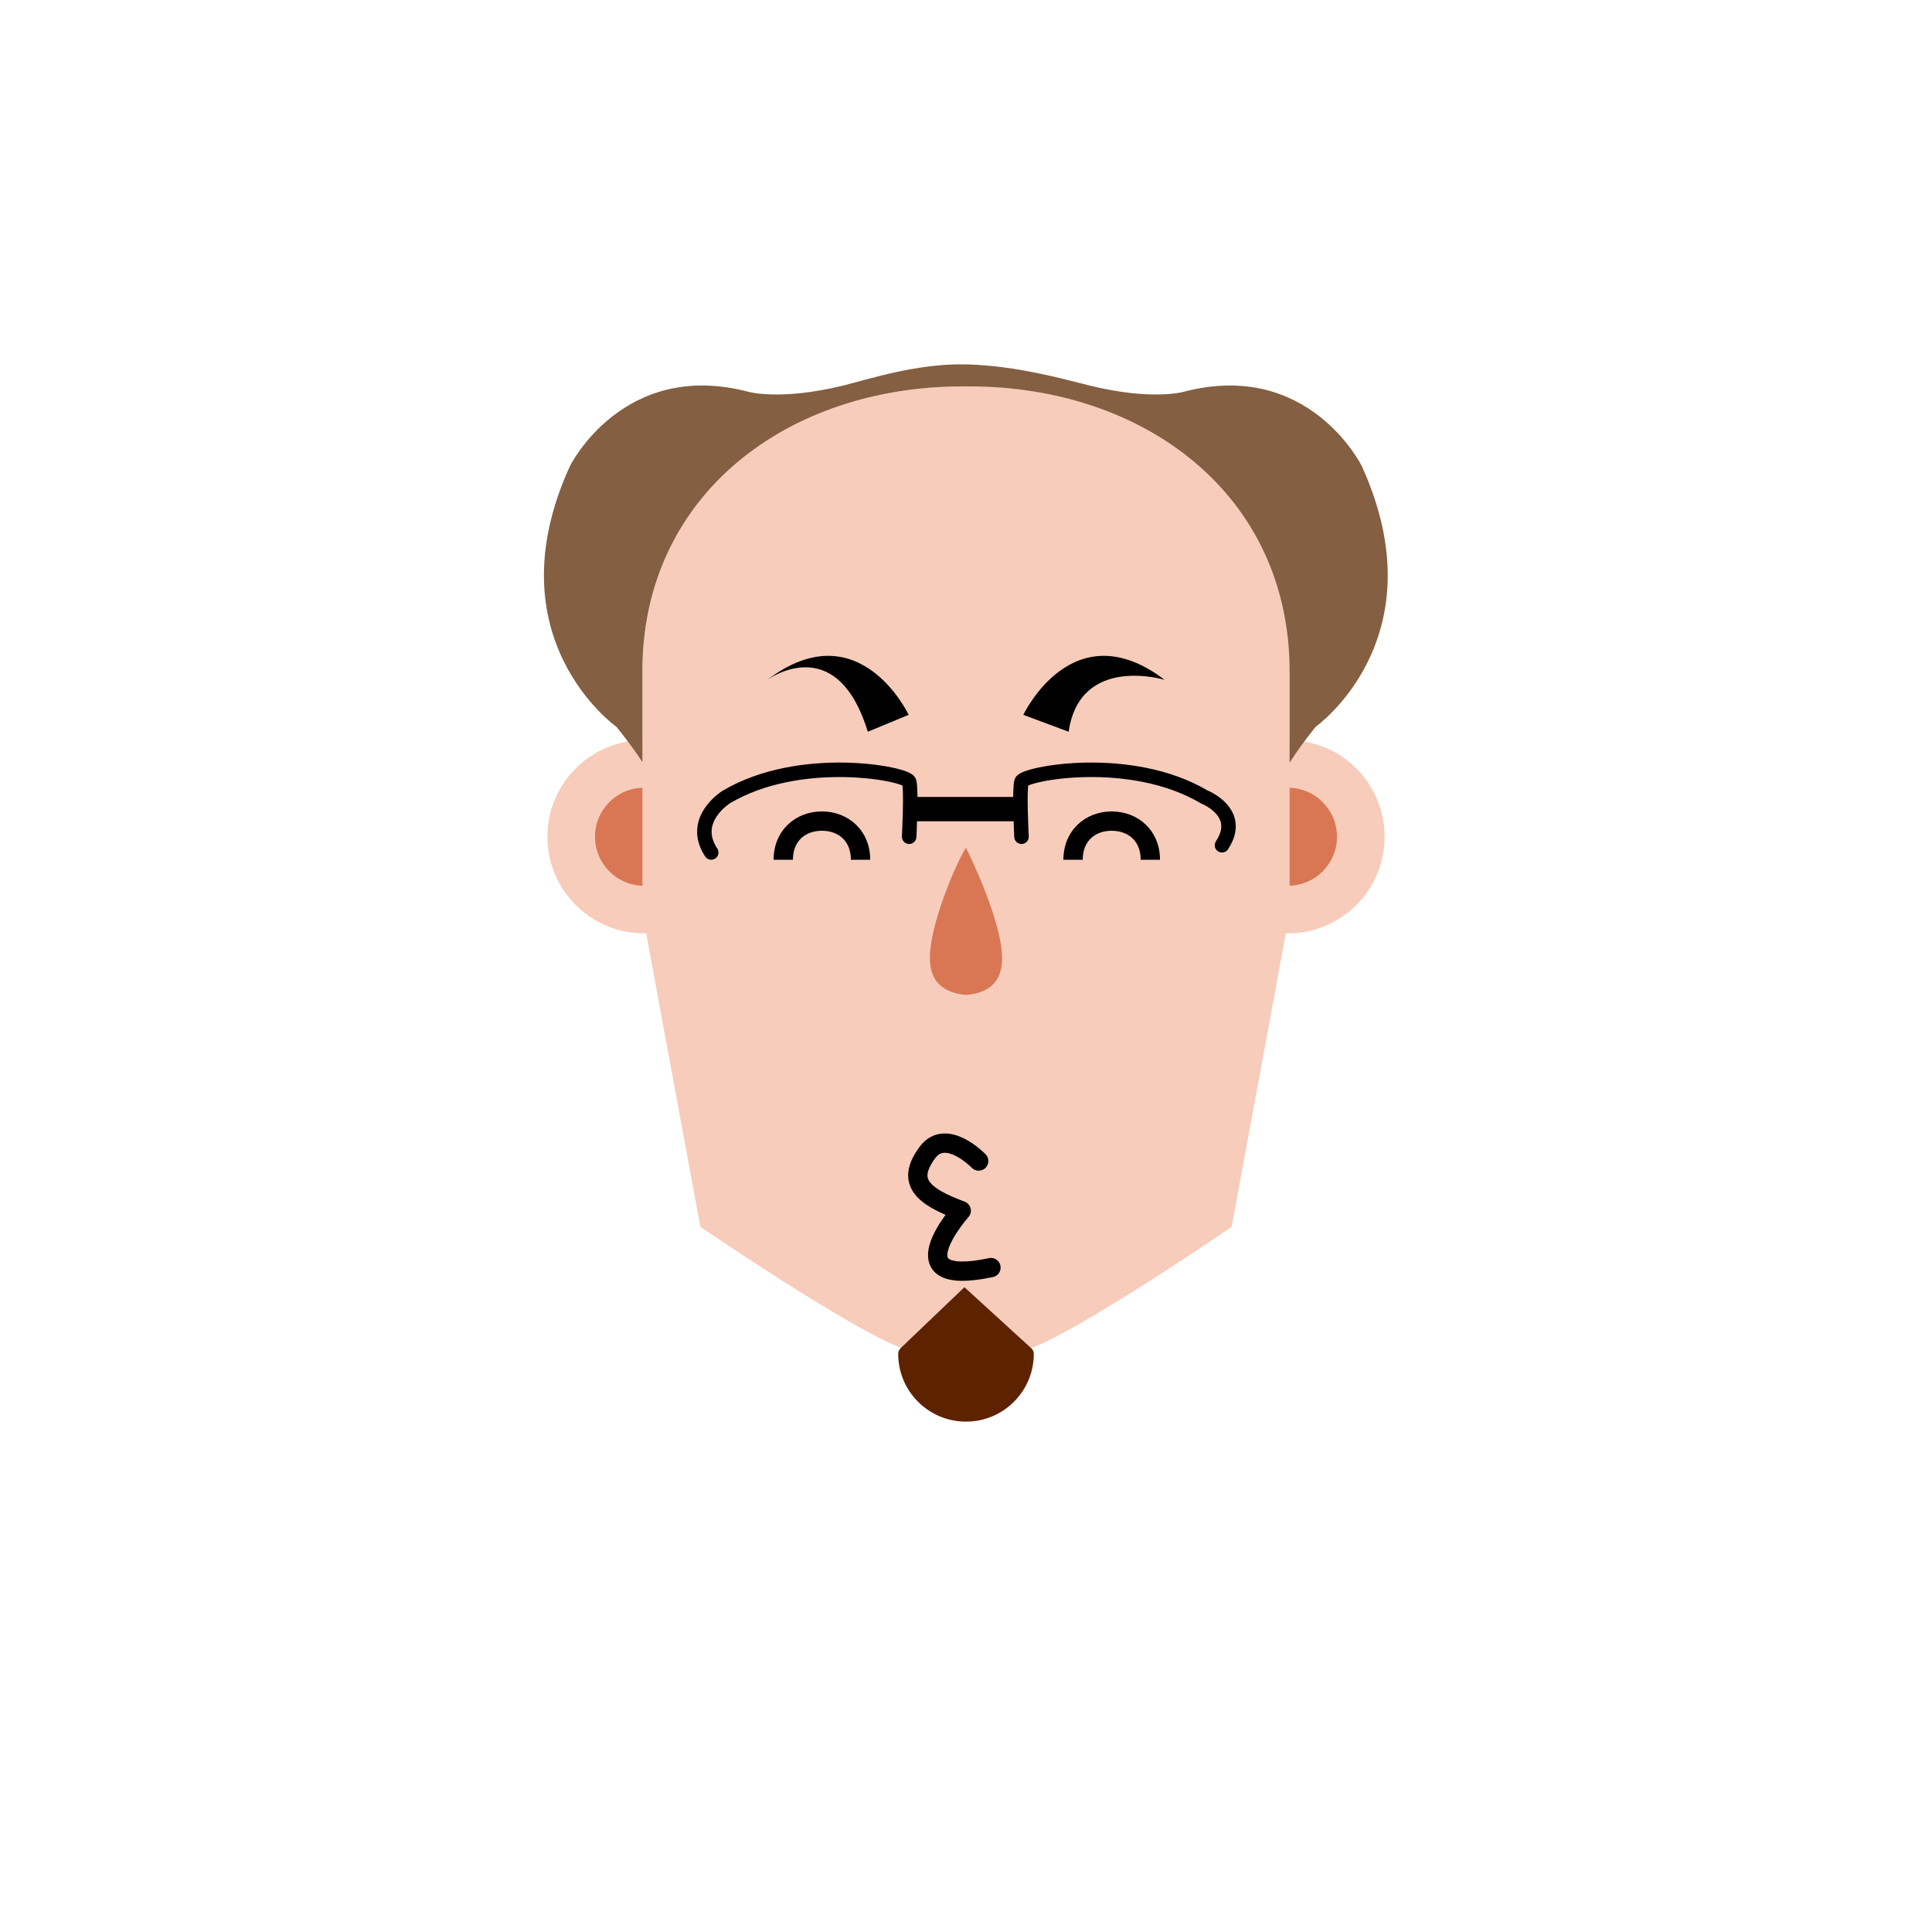 <?xml version="1.0" encoding="iso-8859-1"?><svg id="MegFacePucker" version="1.1" xmlns="http://www.w3.org/2000/svg" xmlns:xlink="http://www.w3.org/1999/xlink" xml:space="preserve" x="0px" y="0px" viewbox="0 0 400 400" width="400" height="400" ><g id="Face"><g  /><g  /><circle  cx="133.333" cy="173.238" r="20" class="SkinColor" fill="#F7CCBA"  /><circle  cx="266.667" cy="173.238" r="20" class="SkinColor" fill="#F7CCBA"  /><circle  fill="#D97755" cx="266.667" cy="173.238" r="10.146" /><circle  fill="#D97755" cx="133.333" cy="173.238" r="10.146" /><path  d="M267,189v-50h0.18c-0.184-37-29.986-59-66.325-59h-1.521c-36.338,0-66.141,22-66.325,59H133v50l12,64.999    c0,0,37.999,26.001,45,26.001h20.189c7.001,0,44.811-26,44.811-26L267,189z" class="SkinColor" fill="#F7CCBA"  /></g><g id="Beard"><path  d="M214.04,280l-0.072-0.123c-0.072-0.263-0.21-0.492-0.407-0.692L199.674,266.5l-13.234,12.645    c-0.2,0.225-0.347,0.471-0.419,0.746L185.96,280h0.045c-0.018,0-0.045,0.19-0.045,0.294c0,7.754,6.286,14.04,14.04,14.04    s14.04-6.286,14.04-14.04c0-0.107-0.033-0.294-0.051-0.294H214.04z" class="BeardColor" fill="#5D2300"  /></g><g id="Nose"><path  fill="#D97755" d="M200,175.508c-1.524,2.12-8.023,16.568-7.442,23.818c0.418,5.214,4.393,6.361,7.442,6.674    c3.239-0.313,7.024-1.459,7.442-6.674C208.022,192.076,201.046,177.628,200,175.508z" /></g><g id="Eyebrow"><path  d="M188.125,148c0,0-10.219-21.702-29.25-7.25c0,0,14.292-10.5,20.792,10.75L188.125,148z" /><path  d="M211.875,148c0,0,10.219-21.702,29.25-7.25c0,0-17.542-5.32-19.875,10.75L211.875,148z" /></g><g id="Glass"><rect  x="188.508" y="165" width="22.984" height="5.033" /><path  fill="none" stroke="#000000" stroke-width="3" stroke-linecap="round" stroke-linejoin="round" stroke-miterlimit="10" d="M211.492,173.238c0,0-0.508-9.738,0-11.405C212,160.167,234,155.925,249.333,165c0,0,8.167,3.183,3.667,10" /><path  fill="none" stroke="#000000" stroke-width="3" stroke-linecap="round" stroke-linejoin="round" stroke-miterlimit="10" d="M188.232,173.238c0,0,0.508-9.738,0-11.405c-0.508-1.667-22.508-5.908-37.841,3.167c0,0-7.64,4.683-3.14,11.5" /></g><g id="Hair"><path  fill="#845F41" d="M281.925,96.463c0,0-10.925-22.188-36.925-15.333v-0.001c0,0-6.501,1.873-19.448-1.317    c-5.177-1.275-15.013-4.092-25.351-4.366c-10.338-0.274-20.388,3.09-25.586,4.366C161.622,83.003,155,81.129,155,81.129v0.001    c-26-6.855-36.981,15.333-36.981,15.333c-16.356,35.722,9.628,54.036,9.628,54.036c2.274,2.845,4.066,5.255,5.353,7.301V139    c0-36.451,29.883-59,66.333-59H200h0.667C237.117,80,267,102.55,267,139v18.915c1.291-2.07,3.06-4.517,5.368-7.416    C272.368,150.499,298.223,132.185,281.925,96.463z" /></g><g id="Top"><path  fill="none" stroke="#000000" stroke-width="4" stroke-linecap="round" stroke-linejoin="round" stroke-miterlimit="10" d="M202.625,240.375c0,0-6.75-7-10.625-1.75c-4.392,5.95-1.196,9,7.012,12.028c0,0-14.345,16.133,6.155,11.789" /><path  d="M230.167,172c3.314,0,6,2,6,6h4c0-6-4.477-10-10-10c-5.523,0-10,4-10,10h4C224.167,174,226.854,172,230.167,172z" /><path  d="M170.167,172c3.314,0,6,2,6,6h4c0-6-4.477-10-10-10c-5.523,0-10,4-10,10h4C164.167,174,166.854,172,170.167,172z" /></g></svg>